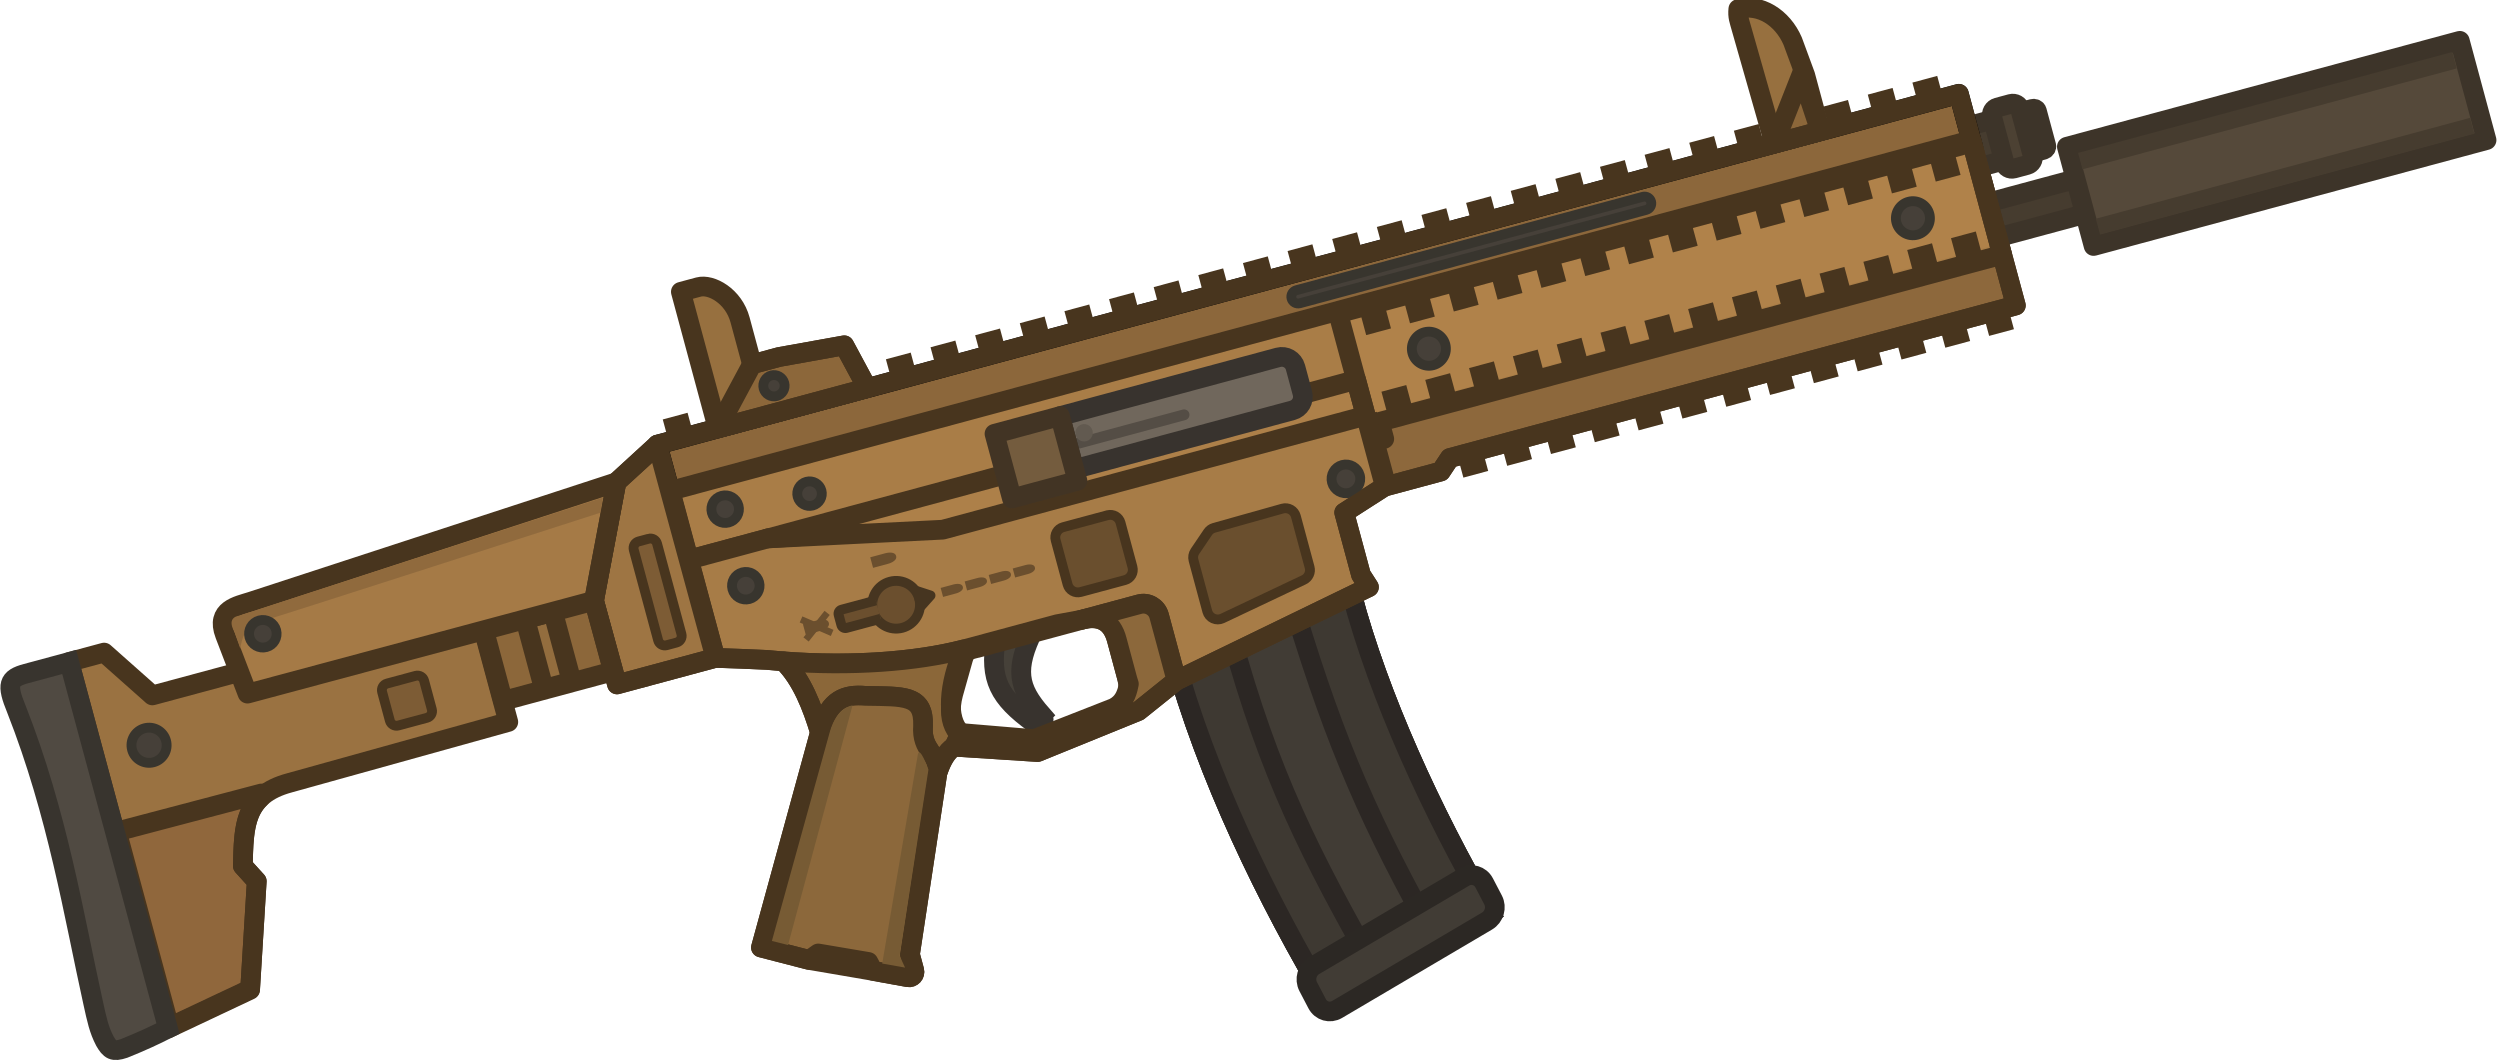 <?xml version="1.0" encoding="UTF-8" standalone="no"?>
<!-- Created with Inkscape (http://www.inkscape.org/) -->

<svg
   width="120.883"
   height="51.303"
   viewBox="0 0 31.984 13.574"
   version="1.1"
   id="svg1"
   xml:space="preserve"
   xmlns="http://www.w3.org/2000/svg"
   xmlns:svg="http://www.w3.org/2000/svg"><defs
     id="defs1"><clipPath
       clipPathUnits="userSpaceOnUse"
       id="clipPath5"><rect
         width="235.534"
         height="235.534"
         fill="#ffffff"
         transform="rotate(30)"
         id="rect5"
         x="14.955"
         y="-137.578"
         style="stroke-width:2.141" /></clipPath><clipPath
       clipPathUnits="userSpaceOnUse"
       id="clipPath6"><rect
         width="235.534"
         height="235.534"
         fill="#ffffff"
         transform="rotate(30)"
         id="rect6"
         x="14.955"
         y="-137.578"
         style="stroke-width:2.141" /></clipPath><clipPath
       clipPathUnits="userSpaceOnUse"
       id="clipPath7"><rect
         width="235.534"
         height="235.534"
         fill="#ffffff"
         transform="rotate(30)"
         id="rect7"
         x="14.955"
         y="-137.578"
         style="stroke-width:2.141" /></clipPath><clipPath
       clipPathUnits="userSpaceOnUse"
       id="clipPath8"><rect
         width="235.534"
         height="235.534"
         fill="#ffffff"
         transform="rotate(30)"
         id="rect8"
         x="14.955"
         y="-137.578"
         style="stroke-width:2.141" /></clipPath><clipPath
       clipPathUnits="userSpaceOnUse"
       id="clipPath9"><rect
         width="235.534"
         height="235.534"
         fill="#ffffff"
         transform="rotate(30)"
         id="rect9"
         x="14.955"
         y="-137.578"
         style="stroke-width:2.141" /></clipPath><clipPath
       clipPathUnits="userSpaceOnUse"
       id="clipPath10"><rect
         width="235.534"
         height="235.534"
         fill="#ffffff"
         transform="rotate(30)"
         id="rect10"
         x="14.955"
         y="-137.578"
         style="stroke-width:2.141" /></clipPath><clipPath
       clipPathUnits="userSpaceOnUse"
       id="clipPath11"><rect
         width="235.534"
         height="235.534"
         fill="#ffffff"
         transform="rotate(30)"
         id="rect11"
         x="14.955"
         y="-137.578"
         style="stroke-width:2.141" /></clipPath><clipPath
       clipPathUnits="userSpaceOnUse"
       id="clipPath12"><rect
         width="235.534"
         height="235.534"
         fill="#ffffff"
         transform="rotate(30)"
         id="rect12"
         x="14.955"
         y="-137.578"
         style="stroke-width:2.141" /></clipPath><clipPath
       clipPathUnits="userSpaceOnUse"
       id="clipPath13"><rect
         width="235.534"
         height="235.534"
         fill="#ffffff"
         transform="rotate(30)"
         id="rect13"
         x="14.955"
         y="-137.578"
         style="stroke-width:2.141" /></clipPath><clipPath
       clipPathUnits="userSpaceOnUse"
       id="clipPath14"><rect
         width="235.534"
         height="235.534"
         fill="#ffffff"
         transform="rotate(30)"
         id="rect14"
         x="14.955"
         y="-137.578"
         style="stroke-width:2.141" /></clipPath></defs><g
     id="layer1"
     transform="translate(-5.391,37.867)"><g
       id="g25"
       transform="matrix(0.115,-0.031,0.031,0.115,4.627,-31.74)"><path
         d="m 227.331,20.113 -8.083,-2.9e-5 c -0.221,5e-5 -0.401,0.15 -0.401,0.335 l 9e-5,3.885 c -8e-5,0.185 0.179,0.335 0.401,0.335 l 8.083,2.9e-5 c 0.221,1.36e-4 0.401,-0.15 0.401,-0.335 l 1e-5,-3.885 c -2e-5,-0.185 -0.179,-0.335 -0.401,-0.335 z"
         fill="#463c2f"
         stroke="#3d3429"
         stroke-width="0.542"
         stroke-miterlimit="3.994"
         id="path2"
         style="stroke-width:2.117;stroke-dasharray:none" /><path
         d="m 149.611,34.027 -1.4e-4,7.153 6.228,5e-6 1.305,-1.147 62.968,-1.1e-4 1.8e-4,-6.006 z"
         fill="#9e7543"
         id="path4"
         style="fill:#8d683c;fill-opacity:1;stroke-width:2.117;stroke-dasharray:none" /><path
         d="m 123.36,58.585 20.164,-1.262 c -0.03,11.463 2.194,24.691 5.452,36.924 l -19.178,5.211 C 126.138,86.456 123.408,72.088 123.36,58.585 Z"
         fill="#413c35"
         id="path6"
         style="stroke:#2c2724;stroke-width:2.117;stroke-dasharray:none;stroke-opacity:1"
         clip-path="url(#clipPath14)"
         transform="translate(-0.368,-5.888)" /><path
         d="m 123.36,58.585 20.164,-1.262 c -0.03,11.463 2.194,24.691 5.452,36.924 l -19.178,5.211 C 126.138,86.456 123.408,72.088 123.36,58.585 Z"
         stroke="#38342e"
         stroke-width="1.085"
         stroke-miterlimit="3.994"
         stroke-linecap="round"
         id="path8"
         style="fill:none;stroke-width:2.129;stroke-dasharray:none"
         clip-path="url(#clipPath13)"
         transform="translate(-0.368,-5.888)" /><path
         d="m 142.299,90.075 6.312,-1.715 c -3.259,-12.234 -5.482,-25.462 -5.452,-36.924 l -6.327,0.396 c 0.494,14.915 1.842,23.845 5.468,38.243 z"
         fill="#3e3932"
         stroke="#38342e"
         stroke-width="0.542"
         stroke-miterlimit="3.994"
         stroke-linecap="round"
         id="path10"
         style="stroke:#2c2724;stroke-width:2.117;stroke-dasharray:none;stroke-opacity:1" /><path
         d="m 129.858,58.178 -6.499,0.407 c 0.048,13.503 2.778,27.87 6.438,40.873 l 5.908,-1.606 c -3.827,-14.822 -5.758,-24.042 -5.847,-39.675 z"
         fill="#3e3932"
         stroke="#38342e"
         stroke-width="0.542"
         stroke-miterlimit="3.994"
         stroke-linecap="round"
         id="path12"
         style="stroke:#2c2724;stroke-width:2.117;stroke-dasharray:none;stroke-opacity:1"
         clip-path="url(#clipPath12)"
         transform="translate(-0.368,-5.888)" /><path
         d="m 147.279,89.793 -18.023,4.975 c -0.863,0.238 -1.405,1.14 -1.212,2.014 l 0.449,2.027 c 0.194,0.875 1.05,1.389 1.913,1.151 l 18.023,-4.975 c 0.863,-0.238 1.405,-1.14 1.212,-2.014 l -0.449,-2.028 c -0.194,-0.874 -1.051,-1.39 -1.913,-1.151 z"
         fill="#413c35"
         stroke="#38342e"
         stroke-width="1.085"
         stroke-miterlimit="3.994"
         stroke-linecap="round"
         id="path14"
         style="stroke:#2c2824;stroke-width:2.117;stroke-dasharray:none;stroke-opacity:1"
         clip-path="url(#clipPath11)"
         transform="translate(-0.368,-5.888)" /><path
         d="m 107.638,55.266 c -1.738,-3.53 -1.549,-5.531 1.561,-9.074 l -4.233,6.4e-5 c -1.74,3.936 -1.297,6.056 1.64,9.709 0.493,0.613 1.416,0.146 1.032,-0.635 z"
         fill="#3e3932"
         stroke="#38332e"
         stroke-width="0.542"
         stroke-miterlimit="3.994"
         id="path16"
         style="fill:#464139;fill-opacity:1;stroke-width:2.129;stroke-dasharray:none" /><path
         d="m 75.347,22.327 144.766,0.147 -3e-5,-5.977 -144.778,1.2e-4 z"
         fill="#9e7543"
         id="path18"
         style="fill:#8c673b;fill-opacity:1;stroke:#000000;stroke-width:2.129;stroke-linecap:round;stroke-linejoin:round;stroke-dasharray:none;stroke-opacity:1" /><path
         d="m 75.384,21.648 144.722,-2.3e-5 v 12.748 l -69.228,-0.071 -1e-4,1.894 -48.329,1.72e-4 -18.394,-6.914 -8.771,1.21e-4 z"
         fill="#a97d47"
         id="path20"
         style="stroke:#48351e;stroke-width:2.117;stroke-linecap:round;stroke-linejoin:round;stroke-dasharray:none;stroke-opacity:1" /><path
         d="m 75.386,40.231 2e-5,-10.926 8.771,-1.4e-5 18.394,3.661 47.242,-2.1e-5 4e-5,8.128 -5.127,1.641 -1.5e-4,6.925 0.479,1.503 -22.563,4.301 -1.3e-4,-7.208 c 1.2e-4,-0.962 -0.78,-1.742 -1.742,-1.742 l -6.355,-3.9e-5 -2.704,-0.22 -10.082,1.01e-4 c -5.765,-1.4e-5 -13.517,-1.56 -21.025,-4.414 -1.76,-0.56 -3.531,-1.123 -5.287,-1.651 z"
         fill="#9a7241"
         id="path22"
         style="fill:#a77c47;fill-opacity:1;stroke:#48351e;stroke-width:2.117;stroke-linecap:round;stroke-linejoin:round;stroke-dasharray:none;stroke-opacity:1" /><path
         d="m 75.333,16.497 -5.304,2.749 -5.638,11.661 0.049,9.326 10.944,-1.1e-4 z"
         fill="#9e7543"
         stroke="#48351e"
         stroke-width="0.542"
         stroke-miterlimit="3.994"
         stroke-linecap="round"
         id="path24"
         style="stroke-width:2.117;stroke-linejoin:round;stroke-dasharray:none" /><path
         d="m 240.64,27.94 -9.629,0.005 -1.092,0.652 -9.81,10e-6 -1e-5,3.879 9.81,-9e-6 1.093,0.633 9.629,6.1e-5 z"
         fill="#463c2f"
         stroke="#3d3429"
         stroke-width="1.085"
         stroke-miterlimit="3.994"
         stroke-linecap="round"
         id="path26"
         style="stroke-width:2.117;stroke-dasharray:none" /><path
         d="m 149.609,21.92 70.502,-0.001 4e-5,11.275 -70.502,-7.7e-5 v -6.53 z"
         fill="#b0824a"
         id="path28"
         style="stroke-width:2.129;stroke-dasharray:none" /><path
         d="m 84.148,50.872 c -0.083,-2.805 -0.404,-6.015 -1.787,-8.371 6.825,2.409 13.713,3.739 19.005,3.793 -2.553,3.231 -3.804,6.752 -2.644,8.578 l -1.06,1.239 c -0.936,0.312 -1.65,1.081 -2.291,1.999 l -0.085,-0.053 c 0.188,-0.811 -0.008,-1.397 -0.213,-2.009 -0.26,-0.777 -0.534,-1.595 -0.054,-2.969 0.914,-2.989 -0.867,-3.496 -4.293,-4.473 -0.274,-0.078 -0.559,-0.159 -0.854,-0.245 -2.037,-0.746 -3.782,-0.653 -5.547,2.211 z"
         fill="#946d3d"
         id="path30"
         style="fill:#8b6739;fill-opacity:1;stroke:#48351e;stroke-width:2.117;stroke-linejoin:round;stroke-dasharray:none;stroke-opacity:1" /><path
         d="m 84.327,50.575 c 1.765,-2.864 3.51,-2.957 5.547,-2.211 3.978,1.155 6.135,1.489 5.148,4.717 -0.902,2.58 0.858,3.202 0.186,5.267 l -7.934,18.085 -2.9e-5,1.784 c 1.3e-5,0.427 -0.444,0.707 -0.829,0.525 l -3.447,-1.634 -0.247,-1.065 -4.963,-2.281 -1.132,0.414 -4.641,-2.634 z"
         fill="#8c683b"
         id="path32"
         style="stroke:#48351e;stroke-width:2.117;stroke-linecap:round;stroke-linejoin:round;stroke-dasharray:none;stroke-opacity:1" /><path
         d="m 82.749,76.043 0.248,1.065 -6.342,-2.932 1.132,-0.414 z"
         fill="#856238"
         id="path34"
         style="stroke-width:2.129;stroke-dasharray:none" /><path
         d="m 139.546,41.765 c 0,-0.31 -0.124,-0.607 -0.344,-0.825 -0.221,-0.218 -0.519,-0.339 -0.829,-0.336 l -7.646,0.082 c -0.274,0.003 -0.539,0.103 -0.747,0.283 l -1.876,1.622 c -0.255,0.22 -0.402,0.541 -0.402,0.878 v 5.701 c 7e-5,0.344 0.153,0.67 0.417,0.891 0.264,0.22 0.612,0.313 0.951,0.251 l 9.522,-1.724 c 0.552,-0.1 0.954,-0.581 0.954,-1.143 z"
         fill="#856237"
         id="path42"
         style="fill:#6a4f2e;fill-opacity:1;stroke:#48351e;stroke-width:1.058;stroke-dasharray:none;stroke-opacity:1" /><path
         d="m 80.556,35.078 c 0.818,-2.3e-5 1.481,-0.663 1.481,-1.481 -1.3e-4,-0.818 -0.663,-1.481 -1.481,-1.481 -0.818,1.31e-4 -1.481,0.663 -1.481,1.481 2.3e-5,0.818 0.663,1.481 1.481,1.481 z"
         fill="#464039"
         id="path44"
         style="stroke:#38352e;stroke-width:1.058;stroke-dasharray:none;stroke-opacity:1" /><path
         d="m 120.04,36.398 -4.935,1.05e-4 c -0.629,-2.56e-4 -1.139,0.51 -1.139,1.139 l 1.1e-4,4.935 c 3e-5,0.629 0.51,1.139 1.139,1.139 l 4.935,-1.05e-4 c 0.629,-3.1e-5 1.14,-0.51 1.14,-1.139 l -1e-4,-4.935 c -3e-5,-0.629 -0.51,-1.139 -1.139,-1.139 z"
         fill="#7a5c38"
         stroke="#7a5c38"
         stroke-width="0.084"
         stroke-miterlimit="3.994"
         stroke-linecap="round"
         id="path46"
         style="fill:#6a4f2e;fill-opacity:1;stroke:#48351e;stroke-width:1.058;stroke-dasharray:none;stroke-opacity:1" /><path
         d="m 145.782,40.837 c 0.851,1.51e-4 1.541,-0.691 1.541,-1.544 5e-5,-0.853 -0.69,-1.544 -1.542,-1.544 -0.851,3.4e-5 -1.542,0.691 -1.542,1.544 -5e-5,0.853 0.69,1.544 1.542,1.544 z"
         fill="#464039"
         id="path48"
         style="stroke:#38352e;stroke-width:1.058;stroke-dasharray:none;stroke-opacity:1" /><path
         d="m 225.228,18.992 -1.492,-2.8e-5 c -0.449,-8.7e-5 -0.813,0.364 -0.813,0.813 l -3e-5,5.166 c -1e-5,0.449 0.364,0.813 0.813,0.813 l 1.491,-7.8e-5 c 0.449,1.15e-4 0.814,-0.364 0.814,-0.813 l 3e-5,-5.166 c 1e-5,-0.449 -0.364,-0.813 -0.814,-0.813 z"
         fill="#4c4133"
         stroke="#3d3429"
         stroke-width="0.542"
         stroke-miterlimit="3.994"
         id="path50"
         style="stroke-width:2.117;stroke-dasharray:none" /><path
         d="m 199.583,16.498 5.123,-6.219 -0.351,-3.899 c -0.399,-2.742 -2.37,-4.846 -4.739,-4.845 -0.449,0.947 0.667,1.432 -0.22,2.103 z"
         fill="#97703f"
         id="path52"
         style="stroke-width:2.129;stroke-dasharray:none" /><path
         d="m 89.741,27.151 c 0.729,1.12e-4 1.321,-0.591 1.32,-1.32 3.4e-5,-0.729 -0.591,-1.32 -1.32,-1.32 -0.729,-1.12e-4 -1.321,0.591 -1.321,1.32 7.3e-5,0.729 0.591,1.32 1.321,1.32 z"
         fill="#464039"
         id="path54"
         style="stroke:#38352e;stroke-width:1.058;stroke-dasharray:none;stroke-opacity:1" /><path
         d="m 80.557,26.561 c 0.818,1.62e-4 1.481,-0.663 1.481,-1.481 1.62e-4,-0.818 -0.663,-1.481 -1.481,-1.481 -0.818,-1.62e-4 -1.481,0.663 -1.481,1.481 -1.62e-4,0.818 0.663,1.481 1.481,1.481 z"
         fill="#464039"
         id="path56"
         style="stroke:#38352e;stroke-width:1.058;stroke-dasharray:none;stroke-opacity:1" /><path
         d="m 211.874,29.944 c 1.01,-1.9e-5 1.828,-0.82 1.828,-1.831 -1e-5,-1.011 -0.819,-1.831 -1.828,-1.831 -1.009,-6e-5 -1.828,0.82 -1.828,1.831 -6e-5,1.011 0.818,1.831 1.828,1.831 z"
         fill="#464039"
         id="path80"
         style="stroke:#38352e;stroke-width:1.058;stroke-dasharray:none;stroke-opacity:1" /><path
         d="m 158.026,29.944 c 1.01,-1.9e-5 1.828,-0.82 1.828,-1.831 -1e-5,-1.011 -0.819,-1.831 -1.828,-1.831 -1.009,-6e-5 -1.828,0.82 -1.828,1.831 -6e-5,1.011 0.818,1.831 1.828,1.831 z"
         fill="#464039"
         id="path80-5"
         style="stroke:#38352e;stroke-width:1.058;stroke-dasharray:none;stroke-opacity:1" /><path
         d="m 8.62,28.479 -1.959e-4,40.782 9.595,-1.721 3.727,-11.079 -1.013,-1.977 c 1.213,-4.128 2.095,-7.313 7.159,-7.313 l 24.396,-0.196 1.26e-4,-12.703 -36.171,2e-6 -3.809,-5.792 z"
         fill="#9a7241"
         id="path82"
         style="stroke-width:2.117;stroke-dasharray:none"
         clip-path="url(#clipPath10)"
         transform="translate(-0.368,-5.888)" /><path
         d="M 24.647,47.91 24.869,47.489 8.819,47.396 8.819,69.147 18.241,67.464 21.942,56.462 20.929,54.485 c 0.013,-0.044 0.026,-0.088 0.038,-0.131 0.847,-2.882 1.554,-5.288 3.679,-6.444 z"
         fill="#90673c"
         stroke="#48351e"
         stroke-width="0.542"
         stroke-miterlimit="3.994"
         id="path84"
         style="stroke-width:2.117;stroke-linejoin:round;stroke-dasharray:none"
         clip-path="url(#clipPath9)"
         transform="translate(-0.368,-5.888)" /><path
         d="m 8.62,28.479 -1.959e-4,40.782 9.595,-1.721 3.727,-11.079 -1.013,-1.977 c 1.213,-4.128 2.095,-7.313 7.159,-7.313 l 24.396,-0.196 1.26e-4,-12.703 -36.171,2e-6 -3.809,-5.792 z"
         stroke="#48351e"
         stroke-width="1.085"
         stroke-miterlimit="3.994"
         stroke-linecap="round"
         id="path86"
         style="fill:none;stroke-width:2.117;stroke-linejoin:round;stroke-dasharray:none"
         clip-path="url(#clipPath8)"
         transform="translate(-0.368,-5.888)" /><path
         d="m 3.848,28.477 4.771,-4.8e-5 -2.48e-5,40.782 C 7.103,69.578 5.442,69.866 3.496,70.094 2.254,70.165 2.01,69.857 1.724,68.8 1.421,67.437 1.49,66.331 1.576,64.466 2.014,54.883 3.174,43.892 1.828,31.897 1.465,29.047 1.827,28.477 3.848,28.477 Z"
         fill="#504a42"
         stroke="#38342e"
         stroke-width="1.085"
         stroke-miterlimit="3.994"
         stroke-linecap="round"
         id="path88"
         style="stroke-width:2.117;stroke-dasharray:none"
         clip-path="url(#clipPath7)"
         transform="translate(-0.368,-5.888)" /><path
         d="m 14.575,41.236 c 1.043,1.6e-4 1.888,-0.845 1.888,-1.888 -2.1e-5,-1.043 -0.845,-1.888 -1.888,-1.888 -1.043,-1.59e-4 -1.888,0.845 -1.888,1.888 3.9e-5,1.043 0.845,1.888 1.888,1.888 z"
         fill="#464039"
         id="path90"
         style="stroke:#38352e;stroke-width:1.058;stroke-dasharray:none;stroke-opacity:1"
         clip-path="url(#clipPath6)"
         transform="translate(-0.368,-5.888)" /><path
         d="m 43.8,33.712 -3.194,6.9e-5 c -0.407,-1.67e-4 -0.737,0.33 -0.737,0.737 l 6.8e-5,3.194 c 2e-5,0.407 0.33,0.737 0.737,0.737 l 3.194,3.9e-5 c 0.407,1.66e-4 0.737,-0.33 0.737,-0.737 l -6.8e-5,-3.194 c 1.66e-4,-0.407 -0.33,-0.737 -0.737,-0.737 z"
         fill="#7d5c35"
         id="path92"
         style="stroke:#48351e;stroke-width:1.058;stroke-dasharray:none;stroke-opacity:1" /><path
         d="m 71.792,26.009 -1.115,-7.9e-5 c -0.407,1.9e-5 -0.737,0.33 -0.737,0.737 l 1.1e-5,10.072 c 1.9e-5,0.407 0.33,0.737 0.737,0.737 l 1.115,-2.8e-5 c 0.407,-1.9e-5 0.737,-0.33 0.737,-0.737 l 9.5e-5,-10.072 c 5.9e-5,-0.407 -0.33,-0.737 -0.737,-0.737 z"
         fill="#7d5c35"
         id="path94"
         style="stroke:#48351e;stroke-width:1.058;stroke-dasharray:none;stroke-opacity:1" /><path
         d="m 52.166,28.43 12.232,1.7e-5 -4.3e-5,10.328 -12.232,-1.8e-5 z"
         fill="#8c673a"
         id="path96"
         style="stroke-width:2.129;stroke-dasharray:none" /><path
         d="m 59.824,30.906 -3.085,-4e-6 -4.1e-5,7.758 3.085,4e-6 z"
         fill="#936d3e"
         id="path98"
         style="stroke:#48351e;stroke-width:2.117;stroke-linecap:round;stroke-linejoin:round;stroke-dasharray:none;stroke-opacity:1" /><path
         d="m 52.166,28.43 12.232,1.7e-5 -4.3e-5,10.328 -12.232,-1.8e-5 z"
         stroke="#48351e"
         stroke-width="1.085"
         stroke-miterlimit="3.994"
         stroke-linecap="round"
         id="path100"
         style="fill:none;stroke-width:2.117;stroke-linejoin:round;stroke-dasharray:none" /><path
         d="m 28.783,21.411 41.251,-2.164 -5.637,11.661 -38.534,-0.049 -0.695,-6.743 c -0.297,-2.883 2.138,-2.631 3.615,-2.704 z"
         fill="#a57a46"
         stroke="#48351e"
         stroke-width="1.085"
         stroke-miterlimit="3.994"
         stroke-linecap="round"
         id="path102"
         style="stroke-width:2.117;stroke-linejoin:round;stroke-dasharray:none" /><path
         style="fill:#906a3d;fill-opacity:1;fill-rule:evenodd;stroke:none;stroke-width:1.058;stroke-linecap:round;stroke-linejoin:round;stroke-miterlimit:29;stroke-dasharray:none;stroke-opacity:1"
         d="m 26.371,25.99 c 0,0 0.846,-2.212 2.342,-2.212 1.496,0 38.84,-1.822 38.84,-1.822 l 0.651,-1.496 -41.052,2.082 c 0,0 -1.397,-0.254 -0.911,1.561 z"
         id="path23" /><path
         d="m 29.124,26.559 c 0.818,1.63e-4 1.481,-0.663 1.481,-1.481 1.63e-4,-0.818 -0.663,-1.481 -1.481,-1.481 -0.818,-1.62e-4 -1.481,0.663 -1.481,1.481 -5.5e-5,0.818 0.663,1.481 1.481,1.481 z"
         fill="#464039"
         id="path104"
         style="stroke:#38352e;stroke-width:1.058;stroke-dasharray:none;stroke-opacity:1" /><path
         d="m 103.069,46.518 11.421,-7e-6 c 1.624,8.5e-5 3.06,0.755 3.034,3.093 l -6e-5,4.195 c -0.012,1.245 -0.663,3.269 -2.317,3.516 l -8.279,1.236 -6.716,-2.244 c -1.766,-0.59 -2.899,-2.683 -1.174,-5.693 l 2,-3.353 c 0.548,-0.918 1.033,-0.75 2.031,-0.75 z"
         stroke="#48351e"
         stroke-width="0.542"
         stroke-miterlimit="3.994"
         stroke-linecap="round"
         id="path106"
         style="fill:none;stroke-width:2.129;stroke-dasharray:none" /><path
         d="m 145.915,18.34 c -0.401,-8.6e-5 -0.726,0.325 -0.726,0.726 2e-4,0.401 0.325,0.726 0.726,0.726 l 38.543,-8.3e-5 c 0.401,-10e-5 0.726,-0.325 0.726,-0.726 -2e-5,-0.401 -0.325,-0.726 -0.726,-0.726 z"
         fill="#413b35"
         id="path108"
         style="fill:#464039;fill-opacity:1;stroke:#38352e;stroke-width:1.058;stroke-dasharray:none;stroke-opacity:1" /><path
         d="m 117.539,54.498 -0.019,-0.543 0.004,-4.343 c 0.006,-0.552 -0.069,-1.016 -0.209,-1.403 -0.201,-0.556 -0.537,-0.951 -0.956,-1.219 -0.045,-0.027 -0.141,-0.084 -0.188,-0.109 -0.331,-0.173 -0.704,-0.278 -1.1,-0.327 -0.189,-0.024 -0.384,-0.035 -0.581,-0.035 l -0.007,-1.09e-4 6.355,3.9e-5 c 0.962,9e-6 1.742,0.78 1.742,1.742 l 2e-5,7.208 -4.804,2.102 -11.604,1.435 -8.51,-2.893 1.06,-1.239 7.45,2.697 9.13,-1.011 c 1.143,-0.251 1.714,-0.99 2.236,-2.061 z"
         fill="#8c683b"
         stroke="#48351e"
         stroke-width="0.542"
         stroke-miterlimit="3.994"
         id="path112"
         style="stroke-width:2.117;stroke-linejoin:round;stroke-dasharray:none" /><path
         d="m 149.608,33.293 -1.1e-4,-3.986 -65.449,8e-6 18.394,3.986 z"
         fill="#936d3e"
         id="path114"
         style="fill:#ad8049;fill-opacity:1;stroke:#48351e;stroke-width:2.117;stroke-linejoin:round;stroke-dasharray:none;stroke-opacity:1" /><path
         d="m 117.89,24.798 24.259,-2.4e-5 c 0.841,2.7e-5 1.519,0.677 1.519,1.518 l 7e-5,2.86 c -3e-5,0.841 -0.678,1.518 -1.519,1.518 l -24.259,2.3e-5 z"
         fill="#70675c"
         id="path116"
         style="stroke-width:2.129;stroke-dasharray:none" /><path
         d="m 118.951,27.543 c -0.321,-7.4e-5 -0.581,0.26 -0.581,0.581 -8e-5,0.321 0.26,0.581 0.581,0.581 l 11.837,1.48e-4 c 0.321,-3.3e-5 0.581,-0.26 0.581,-0.581 -3e-5,-0.321 -0.26,-0.581 -0.581,-0.581 z"
         fill="#544d45"
         id="path118"
         style="stroke-width:2.129;stroke-dasharray:none" /><ellipse
         cx="119.919"
         cy="27.192"
         rx="0.933"
         ry="0.933"
         fill="#625a50"
         id="ellipse120"
         style="stroke-width:2.129;stroke-dasharray:none" /><path
         d="m 117.89,24.798 24.259,-2.4e-5 c 0.841,2.7e-5 1.519,0.677 1.519,1.518 l 7e-5,2.86 c -3e-5,0.841 -0.678,1.518 -1.519,1.518 l -24.259,2.3e-5 z"
         stroke="#38332e"
         stroke-width="0.542"
         stroke-miterlimit="3.994"
         stroke-linecap="square"
         id="path122"
         style="fill:none;stroke-width:2.117;stroke-linecap:round;stroke-linejoin:round;stroke-dasharray:none" /><path
         d="m 117.885,24.793 -7.289,5.4e-5 v 7.194 l 7.289,5.3e-5 z"
         fill="#796349"
         stroke="#403426"
         stroke-width="0.542"
         stroke-miterlimit="3.994"
         stroke-linecap="square"
         id="path124"
         style="fill:#745c3e;fill-opacity:1;stroke:#423424;stroke-width:2.117;stroke-linecap:round;stroke-linejoin:round;stroke-dasharray:none;stroke-opacity:1" /><path
         d="m 75.334,16.497 -5.304,2.748 -5.638,11.662 0.049,9.326 10.944,7.5e-5 c 1.757,0.527 3.528,1.091 5.288,1.651 0.563,0.214 1.124,0.42 1.688,0.619 1.383,2.357 1.704,5.566 1.787,8.371 l -12.137,20.668 4.641,2.634 6.342,2.931 3.447,1.634 c 0.385,0.182 0.829,-0.098 0.829,-0.525 l 2.15e-4,-1.784 7.934,-18.085 c 0,0 0.107,-0.152 0.166,-0.236 0.641,-0.918 1.354,-1.687 2.291,-1.999 l 8.51,2.893 11.604,-1.435 4.804,-2.102 22.563,-4.301 -0.479,-1.504 5e-5,-6.924 4.94,-1.559 6.228,5e-6 1.305,-1.147 62.973,6.9e-5 -3e-5,-23.535 z"
         stroke="#48351e"
         stroke-width="1.085"
         id="path126"
         style="fill:none;stroke-width:2.117;stroke-linecap:round;stroke-linejoin:round;stroke-dasharray:none" /><path
         d="m 87.393,10.808 -5.356,5.689 7.6e-5,-15.197 1.972,-8.85e-5 c 1.391,3.2e-5 3.384,1.901 3.384,4.568 z"
         fill="#97703f"
         id="path128"
         style="stroke-width:2.129;stroke-dasharray:none" /><path
         d="m 82.037,16.497 5.356,-5.689 3.004,7.1e-5 7.092,0.607 1.19,5.082 z"
         fill="#8c673a"
         stroke="#48351e"
         stroke-width="0.542"
         stroke-miterlimit="3.994"
         stroke-linecap="round"
         id="path130"
         style="stroke-width:2.117;stroke-linejoin:round;stroke-dasharray:none" /><path
         d="m 87.393,10.808 1.42e-4,-4.941 C 87.393,3.201 85.4,1.3 84.009,1.3 l -1.972,8.85e-5 -7.6e-5,15.197 16.642,-1.03e-4 -1.19,-5.082 -7.092,-0.607 z"
         stroke="#48351e"
         stroke-width="1.085"
         stroke-miterlimit="3.994"
         stroke-linecap="round"
         id="path132"
         style="fill:none;stroke-width:2.117;stroke-linejoin:round;stroke-dasharray:none" /><path
         d="m 204.337,10.092 -4.755,6.403 5.123,-4.24e-4 z"
         fill="#8c673a"
         stroke="#48351e"
         stroke-width="0.542"
         stroke-miterlimit="3.994"
         stroke-linecap="round"
         id="path134"
         style="stroke-width:2.117;stroke-dasharray:none" /><path
         d="M 199.583,16.498 199.395,3.636 c 0,-0.937 -0.084,-1.287 0.22,-2.103 2.37,-1.252e-4 4.34,2.103 4.739,4.845 l 0.351,3.899 v 6.219 z"
         stroke="#48351e"
         stroke-width="1.085"
         stroke-miterlimit="3.994"
         stroke-linecap="round"
         id="path136"
         style="fill:none;stroke-width:2.117;stroke-linejoin:round;stroke-dasharray:none" /><path
         d="m 149.609,21.92 70.502,-0.001 1e-4,18.116 -62.969,4e-6 -1.305,1.147 -6.228,1.01e-4 -6.4e-4,-14.519 z"
         stroke="#48351e"
         stroke-width="0.542"
         id="path138"
         style="fill:none;stroke-width:2.117;stroke-linecap:round;stroke-linejoin:round;stroke-dasharray:none" /><g
         id="g14"
         transform="rotate(30,107.285,41.305)"><path
           d="m 97.696,48.034 c 1.226,-0.708 1.647,-2.276 0.938,-3.502 -0.708,-1.226 -2.276,-1.646 -3.502,-0.938 -1.226,0.708 -1.646,2.276 -0.938,3.502 0.708,1.226 2.276,1.646 3.502,0.938 z"
           fill="#7d5c35"
           id="path36"
           style="fill:#6b4f2e;fill-opacity:1;stroke:#463520;stroke-width:1.058;stroke-dasharray:none;stroke-opacity:1" /><path
           d="m 95.199,47.69 -3.299,1.905 c -0.214,0.123 -0.485,0.051 -0.609,-0.163 l -0.57,-0.988 c -0.124,-0.214 -0.051,-0.485 0.163,-0.609 l 3.3,-1.905"
           stroke="#7a5c38"
           stroke-width="0.136"
           stroke-miterlimit="3.994"
           id="path40"
           style="fill:#6b4f2e;fill-opacity:1;stroke:#463520;stroke-width:1.058;stroke-dasharray:none;stroke-opacity:1" /><path
           style="fill:#6b4f2e;fill-opacity:1;fill-rule:evenodd;stroke:#463520;stroke-width:1.058;stroke-linecap:round;stroke-linejoin:round;stroke-miterlimit:29;stroke-dasharray:none;stroke-opacity:1"
           d="m 98.243,43.818 0.813,1.409 0.671,-1.327 z"
           id="path1" /></g><g
         id="g16"
         transform="translate(-0.368,-5.888)"><path
           style="fill:#6b4f2e;fill-opacity:1;fill-rule:evenodd;stroke:none;stroke-width:0.408;stroke-linecap:round;stroke-linejoin:round;stroke-miterlimit:29;stroke-dasharray:none;stroke-opacity:1"
           d="m 101.071,45.161 h 1.429 c 0,0 0.902,-0.018 0.902,0.501 0,0.52 -0.902,0.501 -0.902,0.501 h -1.429 z"
           id="path3" /><path
           style="fill:#6b4f2e;fill-opacity:1;fill-rule:evenodd;stroke:none;stroke-width:0.408;stroke-linecap:round;stroke-linejoin:round;stroke-miterlimit:29;stroke-dasharray:none;stroke-opacity:1"
           d="m 103.743,45.161 h 1.429 c 0,0 0.902,-0.018 0.902,0.501 0,0.52 -0.902,0.501 -0.902,0.501 h -1.429 z"
           id="path3-8" /><path
           style="fill:#6b4f2e;fill-opacity:1;fill-rule:evenodd;stroke:none;stroke-width:0.408;stroke-linecap:round;stroke-linejoin:round;stroke-miterlimit:29;stroke-dasharray:none;stroke-opacity:1"
           d="m 106.416,45.161 h 1.429 c 0,0 0.902,-0.018 0.902,0.501 0,0.52 -0.902,0.501 -0.902,0.501 h -1.429 z"
           id="path3-1" /><path
           style="fill:#6b4f2e;fill-opacity:1;fill-rule:evenodd;stroke:none;stroke-width:0.408;stroke-linecap:round;stroke-linejoin:round;stroke-miterlimit:29;stroke-dasharray:none;stroke-opacity:1"
           d="m 109.089,45.161 h 1.429 c 0,0 0.902,-0.018 0.902,0.501 0,0.52 -0.902,0.501 -0.902,0.501 h -1.429 z"
           id="path3-1-6" /></g><path
         style="fill:#6b4f2e;fill-opacity:1;fill-rule:evenodd;stroke:none;stroke-width:0.476;stroke-linecap:round;stroke-linejoin:round;stroke-miterlimit:29;stroke-dasharray:none;stroke-opacity:1"
         d="m 94.255,34.129 h 1.669 c 0,0 1.054,-0.021 1.054,0.586 0,0.607 -1.054,0.586 -1.054,0.586 h -1.669 z"
         id="path3-2" /><g
         id="g15"
         transform="translate(-13.965,-9.096)"><path
           style="fill:#6b4f2e;fill-opacity:1;fill-rule:evenodd;stroke:none;stroke-width:0.476;stroke-linecap:round;stroke-linejoin:round;stroke-miterlimit:29;stroke-dasharray:none;stroke-opacity:1"
           d="m 99.371,48.284 h 1.669 c 0,0 1.054,-0.021 1.054,0.586 0,0.607 -1.054,0.586 -1.054,0.586 h -1.669 z"
           id="path3-2-2" /><g
           id="g5"
           transform="rotate(38.473,98.973,95.818)"><path
             style="fill:#6b4f2e;fill-opacity:1;fill-rule:evenodd;stroke:none;stroke-width:1.058;stroke-linecap:round;stroke-linejoin:round;stroke-miterlimit:29;stroke-dasharray:none;stroke-opacity:1"
             d="m 71.268,56.115 0.691,0.185 -0.943,3.519 -0.691,-0.185 z"
             id="path5" /><path
             style="fill:#6b4f2e;fill-opacity:1;fill-rule:evenodd;stroke:none;stroke-width:1.058;stroke-linecap:round;stroke-linejoin:round;stroke-miterlimit:29;stroke-dasharray:none;stroke-opacity:1"
             d="m 69.32,58.325 v -0.716 h 3.643 v 0.716 z"
             id="path5-6" /></g></g><g
         id="g17"
         transform="matrix(1,0,0,0.848,-0.368,-1.655)"><rect
           style="fill:#48351e;fill-opacity:1;fill-rule:evenodd;stroke:none;stroke-width:0.716;stroke-linecap:round;stroke-linejoin:round;stroke-miterlimit:29;stroke-dasharray:none;stroke-opacity:1"
           id="rect16"
           width="2.76"
           height="2.576"
           x="152.272"
           y="28.798" /><rect
           style="fill:#48351e;fill-opacity:1;fill-rule:evenodd;stroke:none;stroke-width:0.716;stroke-linecap:round;stroke-linejoin:round;stroke-miterlimit:29;stroke-dasharray:none;stroke-opacity:1"
           id="rect16-2"
           width="2.76"
           height="2.576"
           x="215.635"
           y="28.798" /><rect
           style="fill:#48351e;fill-opacity:1;fill-rule:evenodd;stroke:none;stroke-width:0.716;stroke-linecap:round;stroke-linejoin:round;stroke-miterlimit:29;stroke-dasharray:none;stroke-opacity:1"
           id="rect16-4"
           width="2.76"
           height="2.576"
           x="157.146"
           y="28.798" /><rect
           style="fill:#48351e;fill-opacity:1;fill-rule:evenodd;stroke:none;stroke-width:0.716;stroke-linecap:round;stroke-linejoin:round;stroke-miterlimit:29;stroke-dasharray:none;stroke-opacity:1"
           id="rect16-3"
           width="2.76"
           height="2.576"
           x="162.02"
           y="28.798" /><rect
           style="fill:#48351e;fill-opacity:1;fill-rule:evenodd;stroke:none;stroke-width:0.716;stroke-linecap:round;stroke-linejoin:round;stroke-miterlimit:29;stroke-dasharray:none;stroke-opacity:1"
           id="rect16-1"
           width="2.76"
           height="2.576"
           x="166.895"
           y="28.798" /><rect
           style="fill:#48351e;fill-opacity:1;fill-rule:evenodd;stroke:none;stroke-width:0.716;stroke-linecap:round;stroke-linejoin:round;stroke-miterlimit:29;stroke-dasharray:none;stroke-opacity:1"
           id="rect16-42"
           width="2.76"
           height="2.576"
           x="171.769"
           y="28.798" /><rect
           style="fill:#48351e;fill-opacity:1;fill-rule:evenodd;stroke:none;stroke-width:0.716;stroke-linecap:round;stroke-linejoin:round;stroke-miterlimit:29;stroke-dasharray:none;stroke-opacity:1"
           id="rect16-31"
           width="2.76"
           height="2.576"
           x="176.643"
           y="28.798" /><rect
           style="fill:#48351e;fill-opacity:1;fill-rule:evenodd;stroke:none;stroke-width:0.716;stroke-linecap:round;stroke-linejoin:round;stroke-miterlimit:29;stroke-dasharray:none;stroke-opacity:1"
           id="rect16-5"
           width="2.76"
           height="2.576"
           x="181.517"
           y="28.798" /><rect
           style="fill:#48351e;fill-opacity:1;fill-rule:evenodd;stroke:none;stroke-width:0.716;stroke-linecap:round;stroke-linejoin:round;stroke-miterlimit:29;stroke-dasharray:none;stroke-opacity:1"
           id="rect16-6"
           width="2.76"
           height="2.576"
           x="186.391"
           y="28.798" /><rect
           style="fill:#48351e;fill-opacity:1;fill-rule:evenodd;stroke:none;stroke-width:0.716;stroke-linecap:round;stroke-linejoin:round;stroke-miterlimit:29;stroke-dasharray:none;stroke-opacity:1"
           id="rect16-8"
           width="2.76"
           height="2.576"
           x="191.265"
           y="28.798" /><rect
           style="fill:#48351e;fill-opacity:1;fill-rule:evenodd;stroke:none;stroke-width:0.716;stroke-linecap:round;stroke-linejoin:round;stroke-miterlimit:29;stroke-dasharray:none;stroke-opacity:1"
           id="rect16-9"
           width="2.76"
           height="2.576"
           x="196.139"
           y="28.798" /><rect
           style="fill:#48351e;fill-opacity:1;fill-rule:evenodd;stroke:none;stroke-width:0.716;stroke-linecap:round;stroke-linejoin:round;stroke-miterlimit:29;stroke-dasharray:none;stroke-opacity:1"
           id="rect16-13"
           width="2.76"
           height="2.576"
           x="201.013"
           y="28.798" /><rect
           style="fill:#48351e;fill-opacity:1;fill-rule:evenodd;stroke:none;stroke-width:0.716;stroke-linecap:round;stroke-linejoin:round;stroke-miterlimit:29;stroke-dasharray:none;stroke-opacity:1"
           id="rect16-44"
           width="2.76"
           height="2.576"
           x="205.887"
           y="28.798" /><rect
           style="fill:#48351e;fill-opacity:1;fill-rule:evenodd;stroke:none;stroke-width:0.716;stroke-linecap:round;stroke-linejoin:round;stroke-miterlimit:29;stroke-dasharray:none;stroke-opacity:1"
           id="rect16-61"
           width="2.76"
           height="2.576"
           x="210.761"
           y="28.798" /></g><g
         id="g17-6"
         transform="matrix(1,0,0,0.848,-0.368,6.825)"><rect
           style="fill:#48351e;fill-opacity:1;fill-rule:evenodd;stroke:none;stroke-width:0.716;stroke-linecap:round;stroke-linejoin:round;stroke-miterlimit:29;stroke-dasharray:none;stroke-opacity:1"
           id="rect16-37"
           width="2.76"
           height="2.576"
           x="152.272"
           y="28.798" /><rect
           style="fill:#48351e;fill-opacity:1;fill-rule:evenodd;stroke:none;stroke-width:0.716;stroke-linecap:round;stroke-linejoin:round;stroke-miterlimit:29;stroke-dasharray:none;stroke-opacity:1"
           id="rect16-2-8"
           width="2.76"
           height="2.576"
           x="215.635"
           y="28.798" /><rect
           style="fill:#48351e;fill-opacity:1;fill-rule:evenodd;stroke:none;stroke-width:0.716;stroke-linecap:round;stroke-linejoin:round;stroke-miterlimit:29;stroke-dasharray:none;stroke-opacity:1"
           id="rect16-4-8"
           width="2.76"
           height="2.576"
           x="157.146"
           y="28.798" /><rect
           style="fill:#48351e;fill-opacity:1;fill-rule:evenodd;stroke:none;stroke-width:0.716;stroke-linecap:round;stroke-linejoin:round;stroke-miterlimit:29;stroke-dasharray:none;stroke-opacity:1"
           id="rect16-3-2"
           width="2.76"
           height="2.576"
           x="162.02"
           y="28.798" /><rect
           style="fill:#48351e;fill-opacity:1;fill-rule:evenodd;stroke:none;stroke-width:0.716;stroke-linecap:round;stroke-linejoin:round;stroke-miterlimit:29;stroke-dasharray:none;stroke-opacity:1"
           id="rect16-1-9"
           width="2.76"
           height="2.576"
           x="166.895"
           y="28.798" /><rect
           style="fill:#48351e;fill-opacity:1;fill-rule:evenodd;stroke:none;stroke-width:0.716;stroke-linecap:round;stroke-linejoin:round;stroke-miterlimit:29;stroke-dasharray:none;stroke-opacity:1"
           id="rect16-42-1"
           width="2.76"
           height="2.576"
           x="171.769"
           y="28.798" /><rect
           style="fill:#48351e;fill-opacity:1;fill-rule:evenodd;stroke:none;stroke-width:0.716;stroke-linecap:round;stroke-linejoin:round;stroke-miterlimit:29;stroke-dasharray:none;stroke-opacity:1"
           id="rect16-31-3"
           width="2.76"
           height="2.576"
           x="176.643"
           y="28.798" /><rect
           style="fill:#48351e;fill-opacity:1;fill-rule:evenodd;stroke:none;stroke-width:0.716;stroke-linecap:round;stroke-linejoin:round;stroke-miterlimit:29;stroke-dasharray:none;stroke-opacity:1"
           id="rect16-5-5"
           width="2.76"
           height="2.576"
           x="181.517"
           y="28.798" /><rect
           style="fill:#48351e;fill-opacity:1;fill-rule:evenodd;stroke:none;stroke-width:0.716;stroke-linecap:round;stroke-linejoin:round;stroke-miterlimit:29;stroke-dasharray:none;stroke-opacity:1"
           id="rect16-6-9"
           width="2.76"
           height="2.576"
           x="186.391"
           y="28.798" /><rect
           style="fill:#48351e;fill-opacity:1;fill-rule:evenodd;stroke:none;stroke-width:0.716;stroke-linecap:round;stroke-linejoin:round;stroke-miterlimit:29;stroke-dasharray:none;stroke-opacity:1"
           id="rect16-8-8"
           width="2.76"
           height="2.576"
           x="191.265"
           y="28.798" /><rect
           style="fill:#48351e;fill-opacity:1;fill-rule:evenodd;stroke:none;stroke-width:0.716;stroke-linecap:round;stroke-linejoin:round;stroke-miterlimit:29;stroke-dasharray:none;stroke-opacity:1"
           id="rect16-9-4"
           width="2.76"
           height="2.576"
           x="196.139"
           y="28.798" /><rect
           style="fill:#48351e;fill-opacity:1;fill-rule:evenodd;stroke:none;stroke-width:0.716;stroke-linecap:round;stroke-linejoin:round;stroke-miterlimit:29;stroke-dasharray:none;stroke-opacity:1"
           id="rect16-13-0"
           width="2.76"
           height="2.576"
           x="201.013"
           y="28.798" /><rect
           style="fill:#48351e;fill-opacity:1;fill-rule:evenodd;stroke:none;stroke-width:0.716;stroke-linecap:round;stroke-linejoin:round;stroke-miterlimit:29;stroke-dasharray:none;stroke-opacity:1"
           id="rect16-44-7"
           width="2.76"
           height="2.576"
           x="205.887"
           y="28.798" /><rect
           style="fill:#48351e;fill-opacity:1;fill-rule:evenodd;stroke:none;stroke-width:0.716;stroke-linecap:round;stroke-linejoin:round;stroke-miterlimit:29;stroke-dasharray:none;stroke-opacity:1"
           id="rect16-61-6"
           width="2.76"
           height="2.576"
           x="210.761"
           y="28.798" /></g><g
         id="g17-6-9"
         transform="matrix(1,0,0,0.848,5.728,15.842)"><rect
           style="fill:#48351e;fill-opacity:1;fill-rule:evenodd;stroke:none;stroke-width:0.716;stroke-linecap:round;stroke-linejoin:round;stroke-miterlimit:29;stroke-dasharray:none;stroke-opacity:1"
           id="rect16-37-7"
           width="2.76"
           height="2.576"
           x="152.272"
           y="28.798" /><rect
           style="fill:#48351e;fill-opacity:1;fill-rule:evenodd;stroke:none;stroke-width:0.716;stroke-linecap:round;stroke-linejoin:round;stroke-miterlimit:29;stroke-dasharray:none;stroke-opacity:1"
           id="rect16-4-8-7"
           width="2.76"
           height="2.576"
           x="157.146"
           y="28.798" /><rect
           style="fill:#48351e;fill-opacity:1;fill-rule:evenodd;stroke:none;stroke-width:0.716;stroke-linecap:round;stroke-linejoin:round;stroke-miterlimit:29;stroke-dasharray:none;stroke-opacity:1"
           id="rect16-3-2-2"
           width="2.76"
           height="2.576"
           x="162.02"
           y="28.798" /><rect
           style="fill:#48351e;fill-opacity:1;fill-rule:evenodd;stroke:none;stroke-width:0.716;stroke-linecap:round;stroke-linejoin:round;stroke-miterlimit:29;stroke-dasharray:none;stroke-opacity:1"
           id="rect16-1-9-6"
           width="2.76"
           height="2.576"
           x="166.895"
           y="28.798" /><rect
           style="fill:#48351e;fill-opacity:1;fill-rule:evenodd;stroke:none;stroke-width:0.716;stroke-linecap:round;stroke-linejoin:round;stroke-miterlimit:29;stroke-dasharray:none;stroke-opacity:1"
           id="rect16-42-1-0"
           width="2.76"
           height="2.576"
           x="171.769"
           y="28.798" /><rect
           style="fill:#48351e;fill-opacity:1;fill-rule:evenodd;stroke:none;stroke-width:0.716;stroke-linecap:round;stroke-linejoin:round;stroke-miterlimit:29;stroke-dasharray:none;stroke-opacity:1"
           id="rect16-31-3-1"
           width="2.76"
           height="2.576"
           x="176.643"
           y="28.798" /><rect
           style="fill:#48351e;fill-opacity:1;fill-rule:evenodd;stroke:none;stroke-width:0.716;stroke-linecap:round;stroke-linejoin:round;stroke-miterlimit:29;stroke-dasharray:none;stroke-opacity:1"
           id="rect16-5-5-6"
           width="2.76"
           height="2.576"
           x="181.517"
           y="28.798" /><rect
           style="fill:#48351e;fill-opacity:1;fill-rule:evenodd;stroke:none;stroke-width:0.716;stroke-linecap:round;stroke-linejoin:round;stroke-miterlimit:29;stroke-dasharray:none;stroke-opacity:1"
           id="rect16-6-9-5"
           width="2.76"
           height="2.576"
           x="186.391"
           y="28.798" /><rect
           style="fill:#48351e;fill-opacity:1;fill-rule:evenodd;stroke:none;stroke-width:0.716;stroke-linecap:round;stroke-linejoin:round;stroke-miterlimit:29;stroke-dasharray:none;stroke-opacity:1"
           id="rect16-8-8-7"
           width="2.76"
           height="2.576"
           x="191.265"
           y="28.798" /><rect
           style="fill:#48351e;fill-opacity:1;fill-rule:evenodd;stroke:none;stroke-width:0.716;stroke-linecap:round;stroke-linejoin:round;stroke-miterlimit:29;stroke-dasharray:none;stroke-opacity:1"
           id="rect16-9-4-5"
           width="2.76"
           height="2.576"
           x="196.139"
           y="28.798" /><rect
           style="fill:#48351e;fill-opacity:1;fill-rule:evenodd;stroke:none;stroke-width:0.716;stroke-linecap:round;stroke-linejoin:round;stroke-miterlimit:29;stroke-dasharray:none;stroke-opacity:1"
           id="rect16-13-0-4"
           width="2.76"
           height="2.576"
           x="201.013"
           y="28.798" /><rect
           style="fill:#48351e;fill-opacity:1;fill-rule:evenodd;stroke:none;stroke-width:0.716;stroke-linecap:round;stroke-linejoin:round;stroke-miterlimit:29;stroke-dasharray:none;stroke-opacity:1"
           id="rect16-44-7-1"
           width="2.76"
           height="2.576"
           x="205.887"
           y="28.798" /><rect
           style="fill:#48351e;fill-opacity:1;fill-rule:evenodd;stroke:none;stroke-width:0.716;stroke-linecap:round;stroke-linejoin:round;stroke-miterlimit:29;stroke-dasharray:none;stroke-opacity:1"
           id="rect16-61-6-2"
           width="2.76"
           height="2.576"
           x="210.761"
           y="28.798" /></g><g
         id="g18"
         transform="translate(-0.368,-6.019)"><rect
           style="fill:#48351e;fill-opacity:1;fill-rule:evenodd;stroke:none;stroke-width:0.659;stroke-linecap:round;stroke-linejoin:round;stroke-miterlimit:29;stroke-dasharray:none;stroke-opacity:1"
           id="rect16-37-7-6"
           width="2.76"
           height="2.186"
           x="76.96"
           y="20.05" /><rect
           style="fill:#48351e;fill-opacity:1;fill-rule:evenodd;stroke:none;stroke-width:0.659;stroke-linecap:round;stroke-linejoin:round;stroke-miterlimit:29;stroke-dasharray:none;stroke-opacity:1"
           id="rect16-31-3-1-7"
           width="2.76"
           height="2.186"
           x="101.785"
           y="20.05" /><rect
           style="fill:#48351e;fill-opacity:1;fill-rule:evenodd;stroke:none;stroke-width:0.659;stroke-linecap:round;stroke-linejoin:round;stroke-miterlimit:29;stroke-dasharray:none;stroke-opacity:1"
           id="rect16-5-5-6-7"
           width="2.76"
           height="2.186"
           x="106.75"
           y="20.05" /><rect
           style="fill:#48351e;fill-opacity:1;fill-rule:evenodd;stroke:none;stroke-width:0.659;stroke-linecap:round;stroke-linejoin:round;stroke-miterlimit:29;stroke-dasharray:none;stroke-opacity:1"
           id="rect16-6-9-5-7"
           width="2.76"
           height="2.186"
           x="111.715"
           y="20.05" /><rect
           style="fill:#48351e;fill-opacity:1;fill-rule:evenodd;stroke:none;stroke-width:0.659;stroke-linecap:round;stroke-linejoin:round;stroke-miterlimit:29;stroke-dasharray:none;stroke-opacity:1"
           id="rect16-8-8-7-3"
           width="2.76"
           height="2.186"
           x="116.68"
           y="20.05" /><rect
           style="fill:#48351e;fill-opacity:1;fill-rule:evenodd;stroke:none;stroke-width:0.659;stroke-linecap:round;stroke-linejoin:round;stroke-miterlimit:29;stroke-dasharray:none;stroke-opacity:1"
           id="rect16-9-4-5-3"
           width="2.76"
           height="2.186"
           x="121.646"
           y="20.05" /><rect
           style="fill:#48351e;fill-opacity:1;fill-rule:evenodd;stroke:none;stroke-width:0.659;stroke-linecap:round;stroke-linejoin:round;stroke-miterlimit:29;stroke-dasharray:none;stroke-opacity:1"
           id="rect16-13-0-4-5"
           width="2.76"
           height="2.186"
           x="126.611"
           y="20.05" /><rect
           style="fill:#48351e;fill-opacity:1;fill-rule:evenodd;stroke:none;stroke-width:0.659;stroke-linecap:round;stroke-linejoin:round;stroke-miterlimit:29;stroke-dasharray:none;stroke-opacity:1"
           id="rect16-44-7-1-9"
           width="2.76"
           height="2.186"
           x="131.576"
           y="20.05" /><rect
           style="fill:#48351e;fill-opacity:1;fill-rule:evenodd;stroke:none;stroke-width:0.659;stroke-linecap:round;stroke-linejoin:round;stroke-miterlimit:29;stroke-dasharray:none;stroke-opacity:1"
           id="rect16-61-6-2-9"
           width="2.76"
           height="2.186"
           x="136.541"
           y="20.05" /><rect
           style="fill:#48351e;fill-opacity:1;fill-rule:evenodd;stroke:none;stroke-width:0.659;stroke-linecap:round;stroke-linejoin:round;stroke-miterlimit:29;stroke-dasharray:none;stroke-opacity:1"
           id="rect16-37-7-6-6"
           width="2.76"
           height="2.186"
           x="156.401"
           y="20.05" /><rect
           style="fill:#48351e;fill-opacity:1;fill-rule:evenodd;stroke:none;stroke-width:0.659;stroke-linecap:round;stroke-linejoin:round;stroke-miterlimit:29;stroke-dasharray:none;stroke-opacity:1"
           id="rect16-37-7-6-6-1"
           width="2.76"
           height="2.186"
           x="141.506"
           y="20.05" /><rect
           style="fill:#48351e;fill-opacity:1;fill-rule:evenodd;stroke:none;stroke-width:0.659;stroke-linecap:round;stroke-linejoin:round;stroke-miterlimit:29;stroke-dasharray:none;stroke-opacity:1"
           id="rect16-37-7-6-6-6"
           width="2.76"
           height="2.186"
           x="146.471"
           y="20.05" /><rect
           style="fill:#48351e;fill-opacity:1;fill-rule:evenodd;stroke:none;stroke-width:0.659;stroke-linecap:round;stroke-linejoin:round;stroke-miterlimit:29;stroke-dasharray:none;stroke-opacity:1"
           id="rect16-37-7-6-6-18"
           width="2.76"
           height="2.186"
           x="151.436"
           y="20.05" /><rect
           style="fill:#48351e;fill-opacity:1;fill-rule:evenodd;stroke:none;stroke-width:0.659;stroke-linecap:round;stroke-linejoin:round;stroke-miterlimit:29;stroke-dasharray:none;stroke-opacity:1"
           id="rect16-4-8-7-0-6"
           width="2.76"
           height="2.186"
           x="161.366"
           y="20.05" /><rect
           style="fill:#48351e;fill-opacity:1;fill-rule:evenodd;stroke:none;stroke-width:0.659;stroke-linecap:round;stroke-linejoin:round;stroke-miterlimit:29;stroke-dasharray:none;stroke-opacity:1"
           id="rect16-3-2-2-7-0"
           width="2.76"
           height="2.186"
           x="166.331"
           y="20.05" /><rect
           style="fill:#48351e;fill-opacity:1;fill-rule:evenodd;stroke:none;stroke-width:0.659;stroke-linecap:round;stroke-linejoin:round;stroke-miterlimit:29;stroke-dasharray:none;stroke-opacity:1"
           id="rect16-1-9-6-1-3"
           width="2.76"
           height="2.186"
           x="171.296"
           y="20.05" /><rect
           style="fill:#48351e;fill-opacity:1;fill-rule:evenodd;stroke:none;stroke-width:0.659;stroke-linecap:round;stroke-linejoin:round;stroke-miterlimit:29;stroke-dasharray:none;stroke-opacity:1"
           id="rect16-42-1-0-7-8"
           width="2.76"
           height="2.186"
           x="176.261"
           y="20.05" /><rect
           style="fill:#48351e;fill-opacity:1;fill-rule:evenodd;stroke:none;stroke-width:0.659;stroke-linecap:round;stroke-linejoin:round;stroke-miterlimit:29;stroke-dasharray:none;stroke-opacity:1"
           id="rect16-31-3-1-7-0"
           width="2.76"
           height="2.186"
           x="181.226"
           y="20.05" /><rect
           style="fill:#48351e;fill-opacity:1;fill-rule:evenodd;stroke:none;stroke-width:0.659;stroke-linecap:round;stroke-linejoin:round;stroke-miterlimit:29;stroke-dasharray:none;stroke-opacity:1"
           id="rect16-5-5-6-7-1"
           width="2.76"
           height="2.186"
           x="186.191"
           y="20.05" /><rect
           style="fill:#48351e;fill-opacity:1;fill-rule:evenodd;stroke:none;stroke-width:0.659;stroke-linecap:round;stroke-linejoin:round;stroke-miterlimit:29;stroke-dasharray:none;stroke-opacity:1"
           id="rect16-6-9-5-7-2"
           width="2.76"
           height="2.186"
           x="191.156"
           y="20.05" /><rect
           style="fill:#48351e;fill-opacity:1;fill-rule:evenodd;stroke:none;stroke-width:0.659;stroke-linecap:round;stroke-linejoin:round;stroke-miterlimit:29;stroke-dasharray:none;stroke-opacity:1"
           id="rect16-8-8-7-3-5"
           width="2.76"
           height="2.186"
           x="196.121"
           y="20.05" /><rect
           style="fill:#48351e;fill-opacity:1;fill-rule:evenodd;stroke:none;stroke-width:0.659;stroke-linecap:round;stroke-linejoin:round;stroke-miterlimit:29;stroke-dasharray:none;stroke-opacity:1"
           id="rect16-13-0-4-5-9"
           width="2.76"
           height="2.186"
           x="206.052"
           y="20.05" /><rect
           style="fill:#48351e;fill-opacity:1;fill-rule:evenodd;stroke:none;stroke-width:0.659;stroke-linecap:round;stroke-linejoin:round;stroke-miterlimit:29;stroke-dasharray:none;stroke-opacity:1"
           id="rect16-44-7-1-9-4"
           width="2.76"
           height="2.186"
           x="211.017"
           y="20.05" /><rect
           style="fill:#48351e;fill-opacity:1;fill-rule:evenodd;stroke:none;stroke-width:0.659;stroke-linecap:round;stroke-linejoin:round;stroke-miterlimit:29;stroke-dasharray:none;stroke-opacity:1"
           id="rect16-61-6-2-9-7"
           width="2.76"
           height="2.186"
           x="215.982"
           y="20.05" /></g><path
         style="fill:#775b34;fill-opacity:1;fill-rule:evenodd;stroke:none;stroke-width:2.117;stroke-linecap:round;stroke-linejoin:round;stroke-miterlimit:29;stroke-dasharray:none;stroke-opacity:1"
         d="M 74.894,72.042 88.277,48.997 c 0,0 -1.652,-0.325 -3.124,2.159 L 73.33,71.168 Z"
         id="path19" /><path
         style="fill:#775b34;fill-opacity:1;fill-rule:evenodd;stroke:none;stroke-width:2.117;stroke-linecap:round;stroke-linejoin:round;stroke-miterlimit:29;stroke-dasharray:none;stroke-opacity:1"
         d="m 84.141,76.596 2.254,1.058 -0.23,-1.38 8.189,-18.493 c 0,0 -0.219,-2.835 -0.69,-1.84 -0.297,0.627 -9.523,20.656 -9.523,20.656 z"
         id="path21" /><path
         d="m 89.067,14.79 c 0.633,-1.8e-5 1.145,-0.513 1.145,-1.145 -1.01e-4,-0.632 -0.513,-1.145 -1.145,-1.145 -0.632,1.01e-4 -1.145,0.513 -1.145,1.145 1.8e-5,0.633 0.513,1.145 1.145,1.145 z"
         fill="#464039"
         id="path44-1"
         style="stroke:#38352e;stroke-width:1.058;stroke-dasharray:none;stroke-opacity:1" /><rect
         style="fill:#55493a;fill-opacity:1;fill-rule:evenodd;stroke:#3d3429;stroke-width:2.117;stroke-linecap:round;stroke-linejoin:round;stroke-miterlimit:29;stroke-dasharray:none;stroke-opacity:1"
         id="rect23"
         width="43.713"
         height="11.041"
         x="229.84"
         y="25.004" /><path
         style="fill:#463c2f;fill-opacity:1;fill-rule:evenodd;stroke:none;stroke-width:2.123;stroke-linecap:round;stroke-linejoin:round;stroke-miterlimit:29;stroke-dasharray:none;stroke-opacity:1"
         d="m 230.83,27.78 h 41.638 v -1.826 h -41.638 z"
         id="path25" /><path
         style="fill:#463c2f;fill-opacity:1;fill-rule:evenodd;stroke:none;stroke-width:2.123;stroke-linecap:round;stroke-linejoin:round;stroke-miterlimit:29;stroke-dasharray:none;stroke-opacity:1"
         d="m 230.83,35.037 h 41.638 v -1.76 h -41.638 z"
         id="path25-8" /></g></g></svg>
